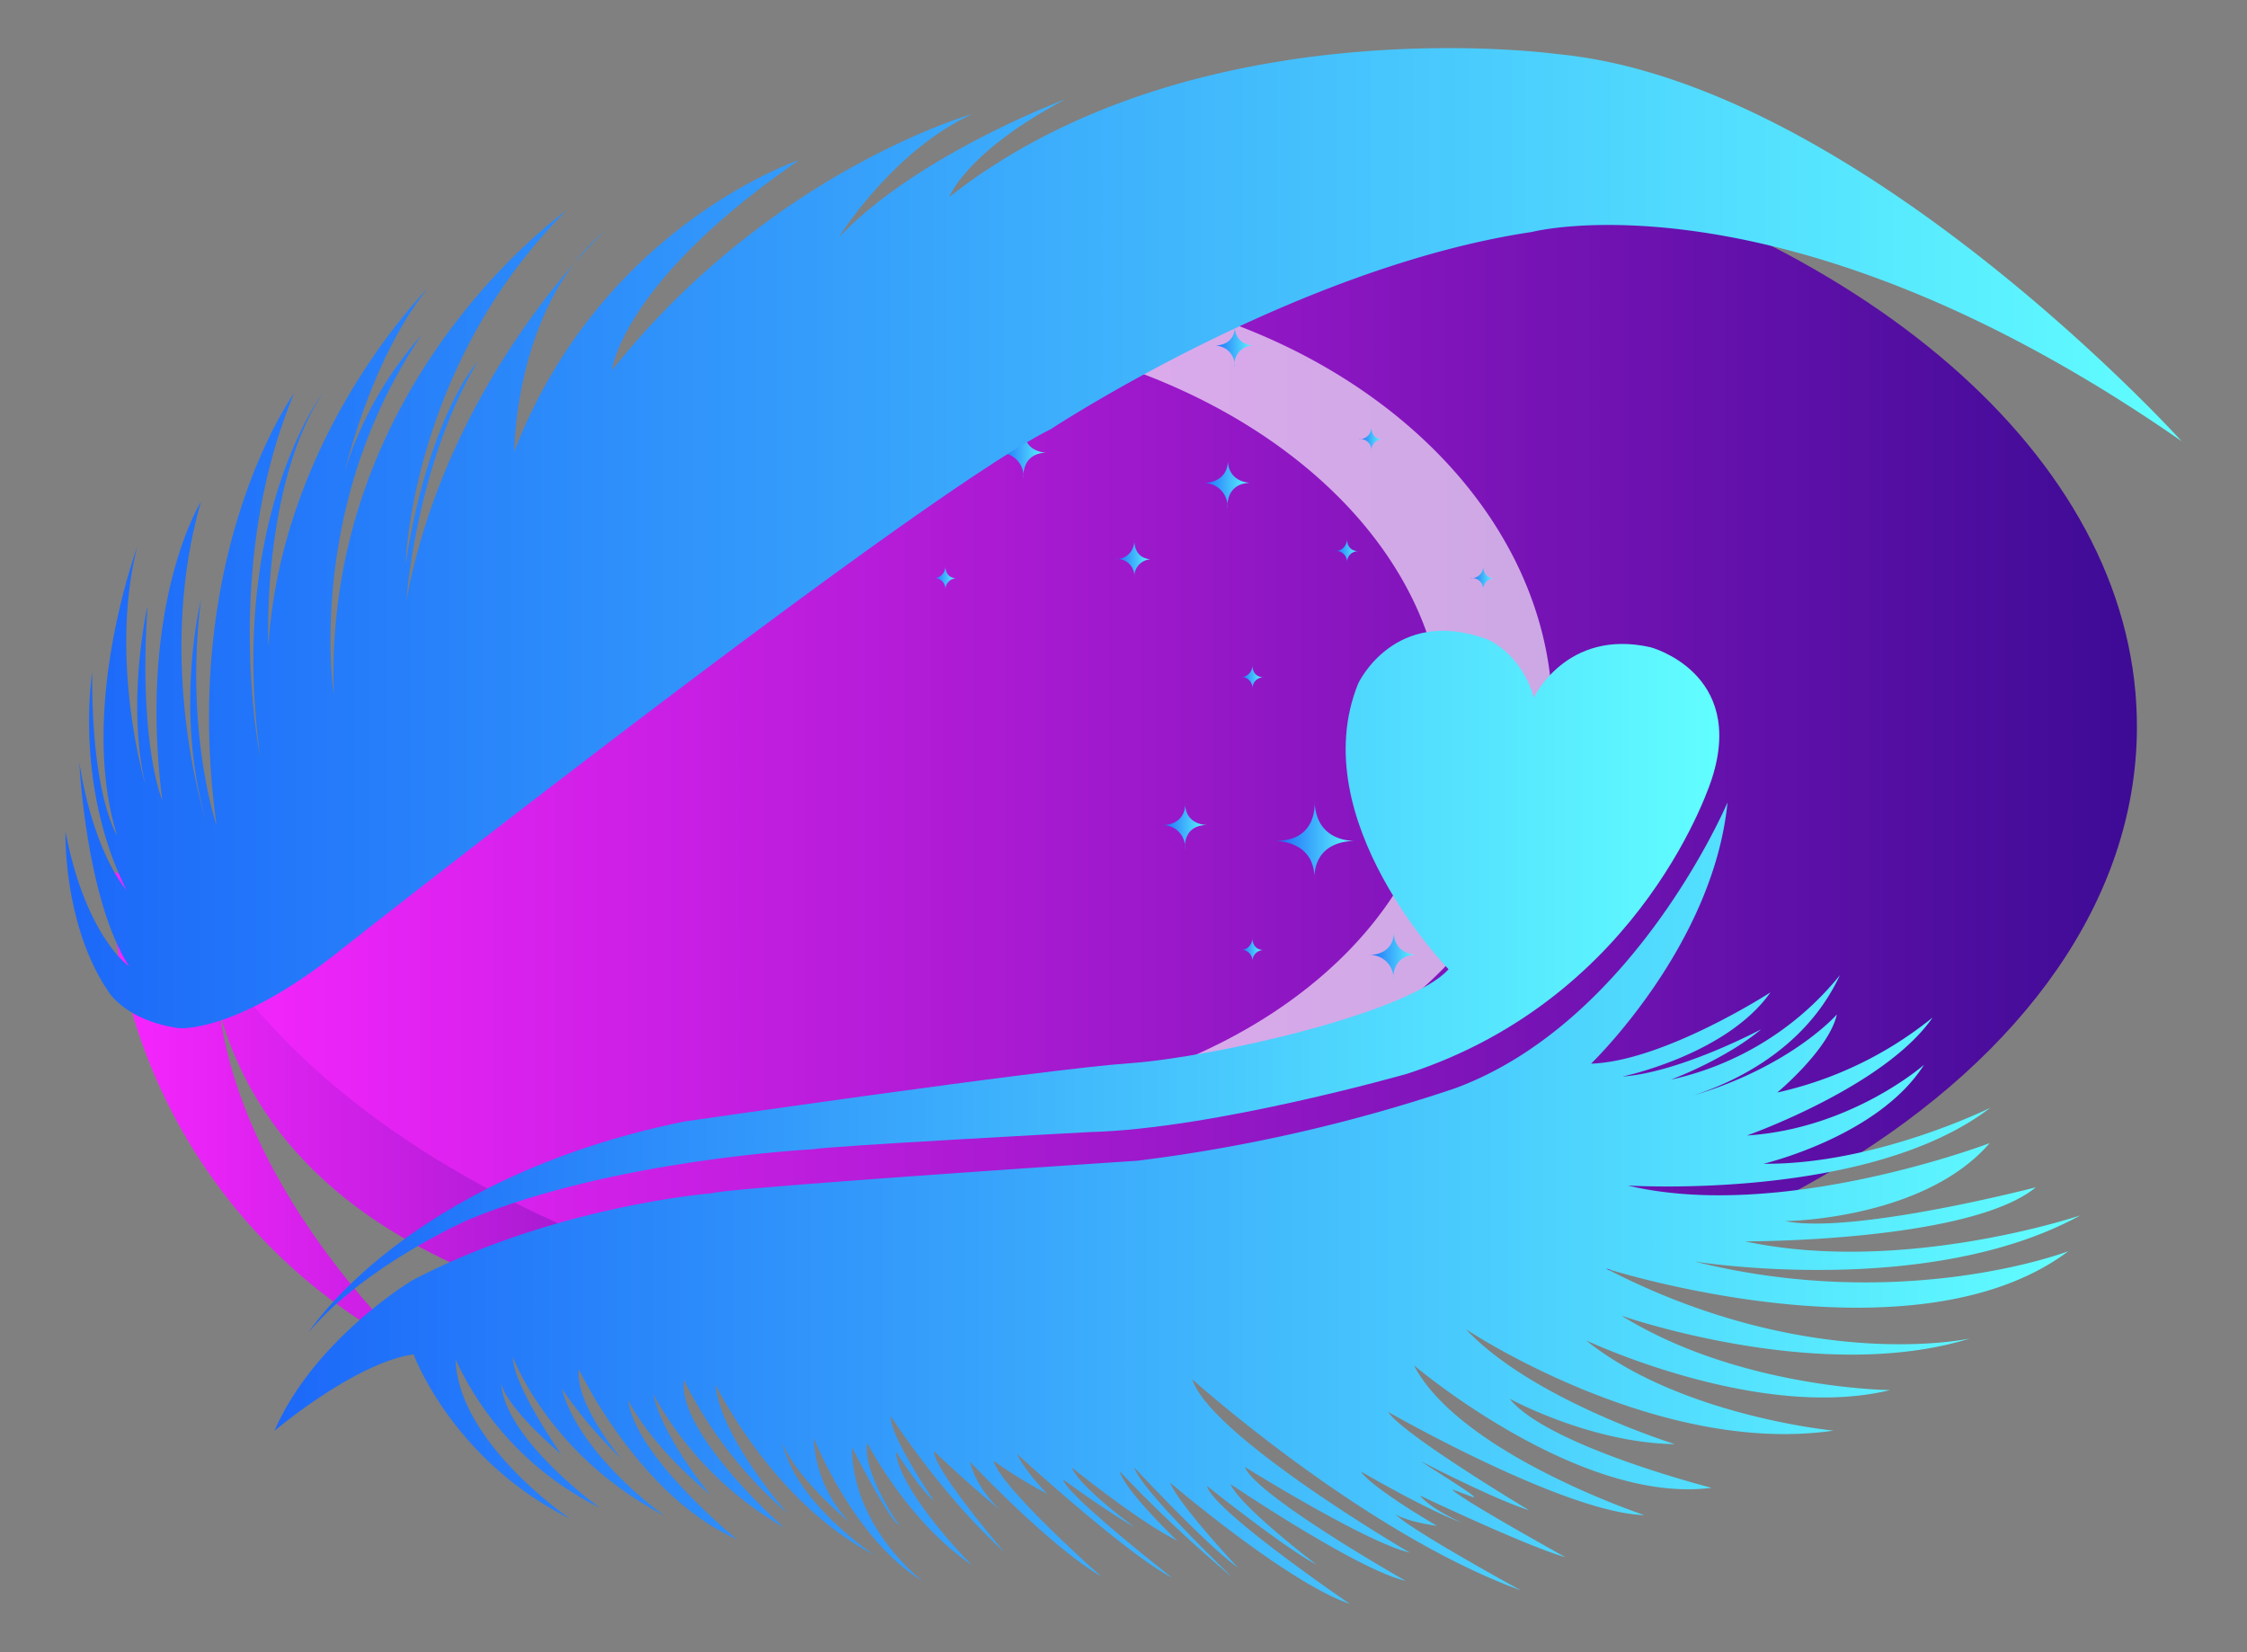 <svg id="Camada_1" data-name="Camada 1" xmlns="http://www.w3.org/2000/svg" xmlns:xlink="http://www.w3.org/1999/xlink" viewBox="0 0 433.95 319.07"><rect x="0" y="0" width="433.95" height="319.07" fill="#808080" stroke="none"/><defs><style>.cls-1{fill:url(#Roxito);}.cls-2{fill:url(#Roxito-2);}.cls-3{fill:#fff;opacity:0.63;}.cls-4{fill:url(#Blue);}.cls-5{fill:url(#Blue-2);}.cls-6{fill:url(#Blue-3);}.cls-7{fill:url(#Blue-4);}.cls-8{fill:url(#Blue-5);}.cls-9{fill:url(#Blue-6);}.cls-10{fill:url(#Blue-7);}.cls-11{fill:url(#Blue-8);}.cls-12{fill:url(#Blue-9);}.cls-13{fill:url(#Blue-10);}.cls-14{fill:url(#Blue-11);}.cls-15{fill:url(#Blue-12);}.cls-16{fill:url(#Blue-13);}.cls-17{fill:url(#Blue-14);}.cls-18{fill:url(#Blue-15);}.cls-19{fill:url(#Blue-16);}.cls-20{fill:url(#Blue-17);}.cls-21{fill:url(#Blue-18);}.cls-22{fill:url(#Blue-19);}.cls-23{fill:url(#Blue-20);}.cls-24{fill:url(#Blue-21);}</style><linearGradient id="Roxito" x1="21.26" y1="196.14" x2="229.52" y2="196.14" gradientUnits="userSpaceOnUse"><stop offset="0" stop-color="#f926ff"/><stop offset="1" stop-color="#3d0b95"/></linearGradient><linearGradient id="Roxito-2" x1="33.71" y1="143.71" x2="412.7" y2="143.71" xlink:href="#Roxito"/><linearGradient id="Blue" x1="145.27" y1="104.69" x2="160.76" y2="104.69" gradientUnits="userSpaceOnUse"><stop offset="0" stop-color="#1c68f9"/><stop offset="1" stop-color="#61feff"/></linearGradient><linearGradient id="Blue-2" x1="192.77" y1="87.67" x2="202.36" y2="87.67" xlink:href="#Blue"/><linearGradient id="Blue-3" x1="266.59" y1="129.45" x2="276.17" y2="129.45" xlink:href="#Blue"/><linearGradient id="Blue-4" x1="234.31" y1="66.92" x2="242.35" y2="66.92" xlink:href="#Blue"/><linearGradient id="Blue-5" x1="264.21" y1="184.63" x2="273.8" y2="184.63" xlink:href="#Blue"/><linearGradient id="Blue-6" x1="224.22" y1="159.54" x2="233.22" y2="159.54" xlink:href="#Blue"/><linearGradient id="Blue-7" x1="232.17" y1="93.49" x2="241.76" y2="93.49" xlink:href="#Blue"/><linearGradient id="Blue-8" x1="246.39" y1="162.09" x2="261.88" y2="162.09" xlink:href="#Blue"/><linearGradient id="Blue-9" x1="197.57" y1="60.57" x2="202.26" y2="60.57" xlink:href="#Blue"/><linearGradient id="Blue-10" x1="180.12" y1="111.6" x2="184.82" y2="111.6" xlink:href="#Blue"/><linearGradient id="Blue-11" x1="239.41" y1="130.71" x2="244.11" y2="130.71" xlink:href="#Blue"/><linearGradient id="Blue-12" x1="257.68" y1="106.35" x2="262.38" y2="106.35" xlink:href="#Blue"/><linearGradient id="Blue-13" x1="262.38" y1="84.75" x2="267.08" y2="84.75" xlink:href="#Blue"/><linearGradient id="Blue-14" x1="283.98" y1="111.6" x2="288.68" y2="111.6" xlink:href="#Blue"/><linearGradient id="Blue-15" x1="278.76" y1="154.43" x2="283.46" y2="154.43" xlink:href="#Blue"/><linearGradient id="Blue-16" x1="239.41" y1="183.38" x2="244.11" y2="183.38" xlink:href="#Blue"/><linearGradient id="Blue-17" x1="215.24" y1="107.91" x2="222.55" y2="107.91" xlink:href="#Blue"/><linearGradient id="Blue-18" x1="166.68" y1="76.45" x2="173.99" y2="76.45" xlink:href="#Blue"/><linearGradient id="Blue-19" x1="12.62" y1="103.94" x2="421.33" y2="103.94" xlink:href="#Blue"/><linearGradient id="Blue-20" x1="59.61" y1="189.57" x2="332.06" y2="189.57" xlink:href="#Blue"/><linearGradient id="Blue-21" x1="53.05" y1="232.4" x2="401.62" y2="232.4" xlink:href="#Blue"/></defs><title>logo</title><path class="cls-1" d="M21.26,168.32A106.82,106.82,0,0,0,79.5,260.74s-32.05-29.21-37-64.85a68.36,68.36,0,0,0,5.76,14c34.8,63.28,161.57,50.86,181.25,48.72-24.66-3.42-63-12.44-100.1-38.53-13.29-9.35-34-26.19-49.43-52.37-10.2-17.28-8.87-36.58-12.53-36.41-2.59.12-4.31,9.31-5.39,17.57L49.74,173.31Z"/><path class="cls-2" d="M290.55,28.43L33.71,170.26c22.36,50.52,96.63,88,185.11,88.73,106.55,0.84,193.35-52,193.87-118.09C413.09,90.13,362.4,46.35,290.55,28.43Z"/><path class="cls-3" d="M198.09,54.52c-23.72-1.06-45.87,4.05-63.94,13.55a139.81,139.81,0,0,1,43.18-4.67c57.9,2.59,103.33,38.52,101.46,80.24s-50.32,73.44-108.23,70.85q-4.25-.19-8.4-0.62a133.92,133.92,0,0,0,28.59,4.37c58.16,2.61,106.95-31.93,109-77.15S256.25,57.12,198.09,54.52Z"/><path class="cls-4" d="M152.75,112.34s-0.76-7.26,8-7.36c0,0-7.94.61-8-8,0,0,1,8.08-7.53,8C145.27,105,152.75,104.81,152.75,112.34Z"/><path class="cls-5" d="M197.73,82.93s0.47,4.49-5,4.55a4.54,4.54,0,0,1,4.93,4.93s-0.61-5,4.66-5C202.36,87.45,197.73,87.6,197.73,82.93Z"/><path class="cls-6" d="M271.54,124.71s0.47,4.49-5,4.55a4.54,4.54,0,0,1,4.93,4.93s-0.61-5,4.66-5C276.17,129.22,271.54,129.37,271.54,124.71Z"/><path class="cls-7" d="M238.47,62.95s0.39,3.77-4.16,3.82a3.81,3.81,0,0,1,4.13,4.13,3.62,3.62,0,0,1,3.91-4.16S238.47,66.86,238.47,62.95Z"/><path class="cls-8" d="M269.17,179.89s0.47,4.49-5,4.55a4.54,4.54,0,0,1,4.93,4.93s-0.61-5,4.66-5C273.8,184.41,269.17,184.55,269.17,179.89Z"/><path class="cls-9" d="M228.88,155.09s0.44,4.22-4.66,4.28a4.26,4.26,0,0,1,4.62,4.62s-0.58-4.69,4.38-4.66C233.22,159.33,228.88,159.47,228.88,155.09Z"/><path class="cls-10" d="M237.13,88.75s0.47,4.49-5,4.55a4.54,4.54,0,0,1,4.93,4.93s-0.61-5,4.66-5C241.76,93.27,237.13,93.41,237.13,88.75Z"/><path class="cls-11" d="M253.87,169.74s-0.76-7.26,8-7.36c0,0-7.94.61-8-8,0,0,1,8.08-7.53,8C246.39,162.45,253.87,162.21,253.87,169.74Z"/><path class="cls-12" d="M202.26,60.65S200,60.89,200,58.2a2.25,2.25,0,0,1-2.44,2.44A2.14,2.14,0,0,1,200,62.95,2.17,2.17,0,0,1,202.26,60.65Z"/><path class="cls-13" d="M184.82,111.68s-2.23.23-2.26-2.46a2.25,2.25,0,0,1-2.44,2.44,2.14,2.14,0,0,1,2.46,2.31A2.17,2.17,0,0,1,184.82,111.68Z"/><path class="cls-14" d="M244.11,130.79s-2.23.23-2.26-2.46a2.25,2.25,0,0,1-2.44,2.44,2.14,2.14,0,0,1,2.46,2.31A2.17,2.17,0,0,1,244.11,130.79Z"/><path class="cls-15" d="M262.38,106.43s-2.23.23-2.26-2.46a2.25,2.25,0,0,1-2.44,2.44,2.14,2.14,0,0,1,2.46,2.31A2.17,2.17,0,0,1,262.38,106.43Z"/><path class="cls-16" d="M267.08,84.83s-2.23.23-2.26-2.46a2.25,2.25,0,0,1-2.44,2.44,2.14,2.14,0,0,1,2.46,2.31A2.17,2.17,0,0,1,267.08,84.83Z"/><path class="cls-17" d="M288.68,111.68s-2.23.23-2.26-2.46a2.25,2.25,0,0,1-2.44,2.44,2.14,2.14,0,0,1,2.46,2.31A2.17,2.17,0,0,1,288.68,111.68Z"/><path class="cls-18" d="M283.46,154.51s-2.23.23-2.26-2.46a2.25,2.25,0,0,1-2.44,2.44,2.14,2.14,0,0,1,2.46,2.31A2.17,2.17,0,0,1,283.46,154.51Z"/><path class="cls-19" d="M244.11,183.47s-2.23.23-2.26-2.46a2.25,2.25,0,0,1-2.44,2.44,2.14,2.14,0,0,1,2.46,2.31A2.17,2.17,0,0,1,244.11,183.47Z"/><path class="cls-20" d="M222.55,108s-3.46.36-3.51-3.82a3.5,3.5,0,0,1-3.8,3.8,3.32,3.32,0,0,1,3.82,3.59A3.37,3.37,0,0,1,222.55,108Z"/><path class="cls-21" d="M174,76.58s-3.46.36-3.51-3.82a3.5,3.5,0,0,1-3.8,3.8,3.32,3.32,0,0,1,3.82,3.59A3.37,3.37,0,0,1,174,76.58Z"/><path class="cls-22" d="M64.43,184.53S177.1,95.7,202.92,82.89c0,0,47.53-31.33,92.92-38.09,0,0,49-12.82,125.49,40.41,0,0-62.66-69.24-120.51-74.76,0,0-70-9.79-117.48,27.59,0,0,3.2-8.72,22.43-18.87,0,0-28.66,10.68-43.79,26.7,0,0,10.32-16.73,25.81-23.85,0,0-39,11-69.6,49.49,0,0,1.78-16.91,36.14-40.59,0,0-38.09,12.64-55,56.25,0,0,0-27.77,17.44-42.54,0,0-30.08,27.95-38.27,71.2,0,0,1.78-25.81,13.71-45.93,0,0-9.26,10-13.88,39,0,0,1.07-38.27,31-68.18,0,0-47,33.11-44.86,93.45,0,0-5.7-36,16.91-69.42a72.33,72.33,0,0,0-17.55,38.63s4.73-30.26,18.8-47.71c0,0-28.3,28.3-30.8,69.24,0,0-1.42-30.8,10.5-49,0,0-18.33,24-12.1,70.13,0,0-7.48-36.49,6.59-70.13,0,0-22.25,30.8-15,83.49,0,0-6.23-18.33-3-43.61,0,0-5.34,21.36,1.07,43.08,0,0-10.15-30.53-1.07-62,0,0-12.28,19.63-7.48,57.72,0,0-4.63-10.86-2.85-37.56,0,0-4.2,18.51-.41,34.53,0,0-7.14-24-1.58-45.93,0,0-11.54,31.33-3.88,55.72,0,0-5-7.65-4.81-31.51,0,0-3.56,21.72,6.59,42,0,0-6.23-6.76-9.08-24.56,0,0,1.25,26.35,9.61,39.34,0,0-8.37-5.7-12.28-26,0,0-.53,18,8.37,31,0,0,3.38,5.52,13.53,6.94C34.52,198.59,45.2,199.55,64.43,184.53Z"/><path class="cls-23" d="M279.75,187.18S251.62,158.35,262.3,132c0,0,7-15.07,24.92-8.54,0,0,6.53,2.61,9,11.27,0,0,6.29-13.41,22.55-9.73,0,0,18.39,4.87,11.87,25.28,0,0-12.94,42.13-58.86,57.08,0,0-37.38,10.68-61.35,11.27,0,0-50.91,2.73-53.4,3.32,0,0-38.45,1.9-66.69,13.65,0,0-20.06,8.9-30.74,21.72,0,0,18.75-29.67,72.39-40.7,0,0,69.29-10.09,86-11.27S272.39,195.49,279.75,187.18Z"/><path class="cls-24" d="M53,276.33s15.58-13.17,26.88-14.77c0,0,7.48,20.47,30.26,31.77,0,0-21.63-14.6-22.16-30.8a60,60,0,0,0,27.86,28.66S97.19,277.75,96.75,266.8c0,0-.27,3.74,11.57,14,0,0-9.26-13.35-9.26-18.69,0,0,7,19,29.28,30.62,0,0-16.29-11.48-19.85-24.56a86.64,86.64,0,0,0,11.57,13.62s-9-10.5-8.28-17.36c0,0,11.66,24.56,30.53,32.84,0,0-19.58-15.93-21-26.88,0,0,3.74,8.19,15.84,18.25,0,0-9.08-10.86-11-19.4A66.92,66.92,0,0,0,151.4,295s-20.65-18.16-19.31-28.48A81.71,81.71,0,0,0,152,292.17s-13-14.77-13.8-24.74c0,0,11,22.7,30.62,32.84,0,0-15.13-9.88-17.8-21.89,0,0,1.42,5.7,13.08,15.66a25.35,25.35,0,0,1-6.94-16.29s7.74,19.58,21,27.59c0,0-13.53-10.24-13.62-25.81,0,0,6.94,13.71,9.17,15.13,0,0-7.21-10.24-6.23-16,0,0,7.74,15.13,20.2,23.59,0,0-13.88-13.88-14.69-22,0,0,4.63,7.39,7.39,9.61,0,0-8.54-12.46-8.37-16.38,0,0,10.06,15.58,21.89,26.17,0,0-13.44-15.58-13.53-19.4,0,0,6.76,6.5,12.82,11.39,0,0-4.54-4-5.87-9.35,0,0,15.4,16.38,25.37,22.16,0,0-19.22-16.91-20.83-22.34a93.27,93.27,0,0,0,10.41,6.41s-4.45-4.54-5.87-7.74c0,0,21.27,19.49,30,23.94,0,0-20.47-16-21.09-19,0,0,7.83,5.79,13.88,9.26,0,0-10.68-7.74-12.19-11.57,0,0,12.82,10.41,20.38,14.15,0,0-9.95-9.43-11.16-13.44a258,258,0,0,0,21.84,20.56s-17.71-16.91-19-21.27c0,0,14.24,15.31,20,19.31,0,0-11.3-12-13.08-16.38,0,0,22.61,19.31,34.71,23.41,0,0-26.52-18.07-27.59-22.78,0,0,15,12,21.18,15.22,0,0-14.77-11.21-16.64-15.58,0,0,24.48,16.55,33.82,18.69,0,0-28.84-16.38-31.06-22,0,0,23.41,14.6,31.86,16.55,0,0-38.45-22.43-42-33.47,0,0,33.11,29.73,63.46,40.76,0,0-21.18-11.57-24.21-14.69,0,0,1.87,1.34,8,2.23,0,0-12.55-7.3-14.69-10.5,0,0,12.82,7.48,19.49,9.88,0,0-5.79-2.49-8.1-5.25,0,0,20.56,9.79,28.13,11.93,0,0-20.56-11.39-21.89-13.08,0,0,.36.09,3.65,1.34s-8.37-5.79-9.61-6.76c0,0,14,7.3,20.83,9.43,0,0-24.39-14.6-27.24-19,0,0,34,19.49,49.49,19.94,0,0-35.6-11.84-44.5-28.93,0,0,31.83,27,57.47,23.65,0,0-31.69-8.07-39-17.21,0,0,15.55,8.54,31.92,8.78,0,0-27.53-8.54-40.35-22.19,0,0,36.79,24.56,71,19.58,0,0-29.67-2.85-47.82-17.44,0,0,33.35,15.78,58.74,9.61,0,0-29.07-.24-51.86-14.36,0,0,38.33,13.41,67.29,4.39,0,0-31,6.88-70.37-13.53,0,0,59.45,19.11,89.36-3.32,0,0-31.57,12.1-72.15,2,0,0,45,7.24,74.41-8.9,0,0-34.18,11.51-64.68,5,0,0,43.32.12,56.13-10.44,0,0-35.13,9.14-48.42,6.53,0,0,26.7-.24,39.52-15.07,0,0-40.11,15.31-69.9,8.19,0,0,46.52,3,70-15,0,0-22.19,11-43.79,10.8,0,0,22.19-5.22,31-19.11,0,0-14,12.34-34.18,13.65,0,0,26.58-9.38,35.84-22.78a72.74,72.74,0,0,1-30,14.48s10-8.31,11.51-15.07c0,0-10.56,12.1-33.82,17.21,0,0,24.68-3.92,34.41-24.8a57.91,57.91,0,0,1-32.63,20.17s10.32-3.8,17.44-9.73c0,0-15.55,8.31-26.82,9.14,0,0,20.06-4.15,28.6-16.26,0,0-20.53,13.29-34.65,13.77,0,0,23.62-22.67,26.35-50.44,0,0-17.92,42.37-52.57,55.18-6.8,2.3-14.08,4.49-21.81,6.48a311.86,311.86,0,0,1-39.55,7.52s-79.15,5.22-82.24,6.29c0,0-30.14,2.37-57.67,16.73C79.66,247.22,60.73,258.56,53,276.33Z"/></svg>